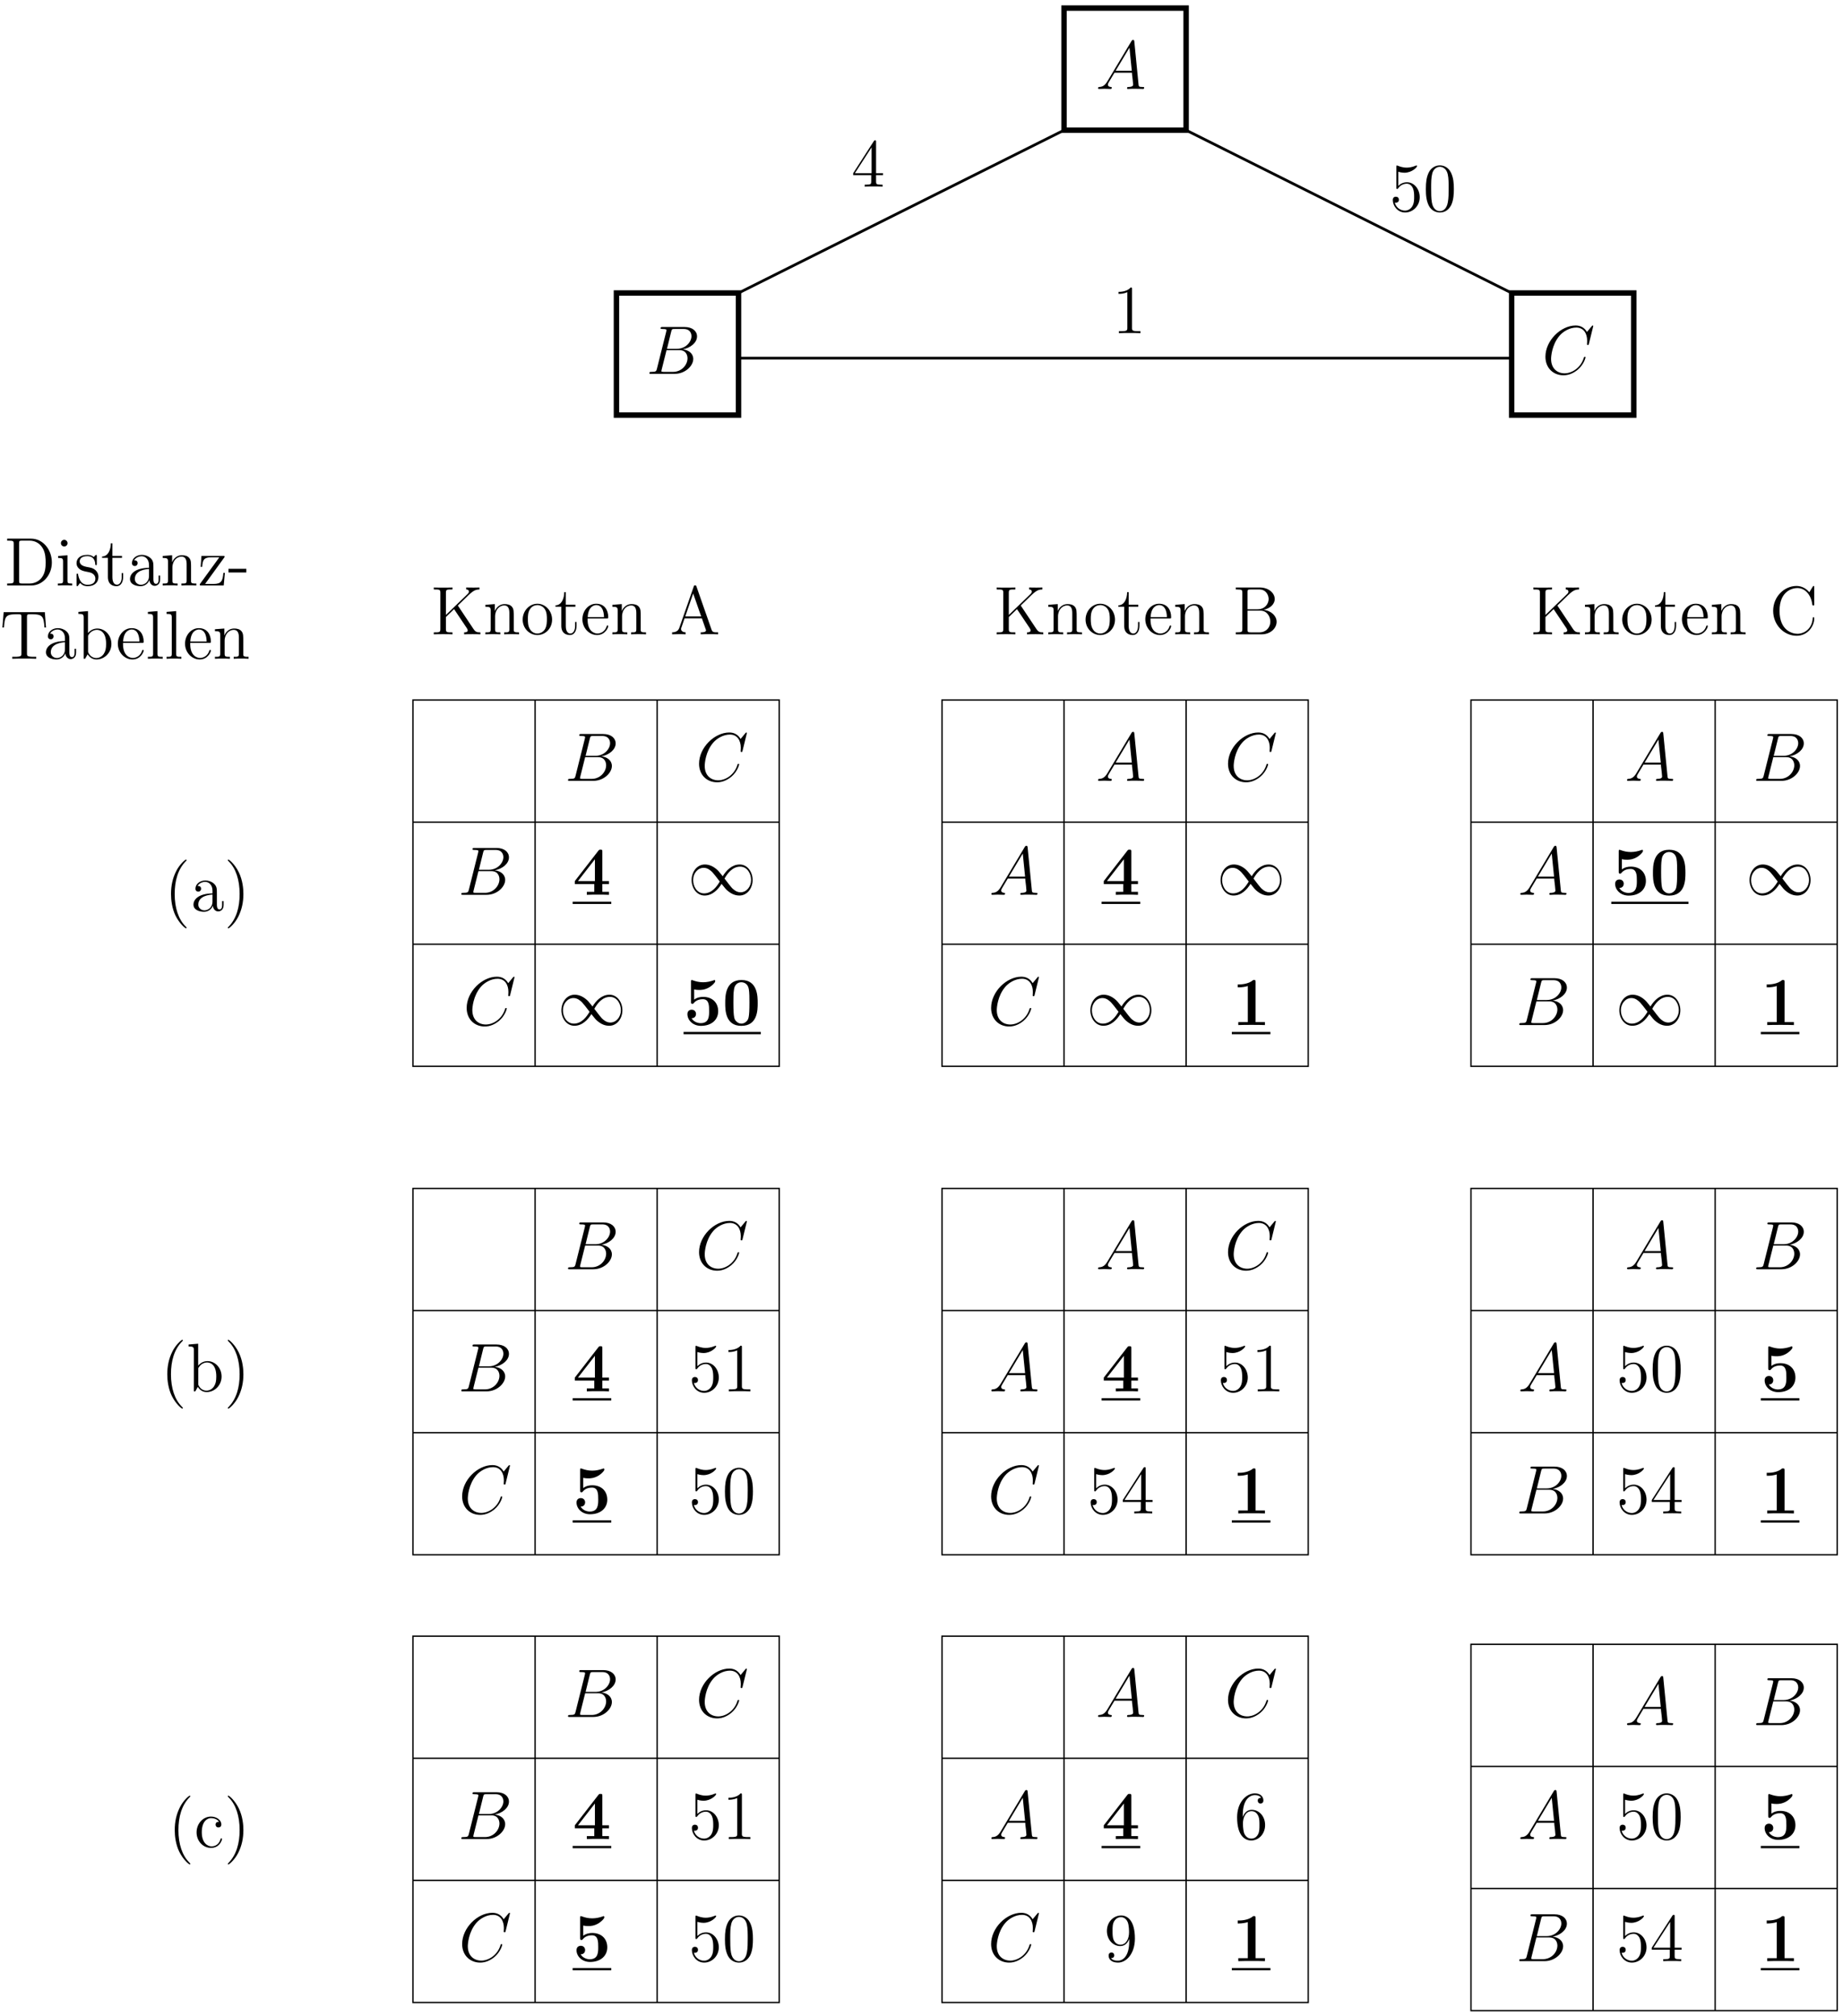 <svg width="321pt" height="351pt" version="1.1" viewBox="0 0 321 351" xmlns="http://www.w3.org/2000/svg" xmlns:xlink="http://www.w3.org/1999/xlink">
<defs>
<g id="s">
<path d="m4.672-5.016c0.188-0.188 0.641-0.625 0.844-0.812 1.641-1.625 1.984-1.969 2.922-1.984v-0.344c-0.344 0.016-0.484 0.016-1.031 0.016-0.312 0-1.016 0-1.281-0.016v0.344c0.25 0 0.469 0.109 0.469 0.375 0 0.188-0.094 0.297-0.359 0.547l-3.641 3.516v-3.859c0-0.578 0.125-0.578 1.141-0.578v-0.344c-0.297 0.016-1.266 0.016-1.625 0.016s-1.328 0-1.625-0.016v0.344c1.016 0 1.141 0 1.141 0.578v6.297c0 0.594-0.125 0.594-1.141 0.594v0.344c0.297-0.031 1.266-0.031 1.625-0.031s1.328 0 1.625 0.031v-0.344c-1.016 0-1.141 0-1.141-0.594v-2.078l1.422-1.375 2.219 3.312c0.047 0.078 0.094 0.156 0.109 0.219 0.031 0.047 0.047 0.109 0.047 0.172 0 0.344-0.438 0.344-0.625 0.344v0.344c0.281-0.031 1.156-0.031 1.5-0.031 0.312 0 0.906 0 1.328 0.031v-0.344c-0.641 0-0.844-0.062-1.234-0.641z"/>
</g>
<g id="e">
<path d="m5.312-2.906c0-1.109 0-1.438-0.266-1.828-0.344-0.469-0.906-0.531-1.312-0.531-1.172 0-1.625 0.984-1.719 1.219v-1.219l-1.641 0.125v0.344c0.812 0 0.922 0.094 0.922 0.672v3.234c0 0.547-0.141 0.547-0.922 0.547v0.344c0.312-0.031 0.969-0.031 1.297-0.031 0.344 0 1 0 1.297 0.031v-0.344c-0.75 0-0.906 0-0.906-0.547v-2.219c0-1.25 0.828-1.922 1.578-1.922 0.734 0 0.906 0.609 0.906 1.344v2.797c0 0.547-0.141 0.547-0.906 0.547v0.344c0.297-0.031 0.953-0.031 1.281-0.031 0.344 0 1 0 1.312 0.031v-0.344c-0.609 0-0.906 0-0.922-0.359z"/>
</g>
<g id="o">
<path d="m5.484-2.562c0-1.531-1.172-2.766-2.562-2.766-1.422 0-2.562 1.266-2.562 2.766 0 1.531 1.188 2.688 2.562 2.688 1.406 0 2.562-1.172 2.562-2.688zm-2.562 2.422c-0.438 0-0.969-0.188-1.312-0.781-0.328-0.531-0.344-1.234-0.344-1.75 0-0.453 0-1.172 0.375-1.719 0.328-0.516 0.859-0.703 1.281-0.703 0.453 0 0.969 0.219 1.281 0.688 0.375 0.547 0.375 1.297 0.375 1.734 0 0.422 0 1.172-0.312 1.734-0.328 0.562-0.891 0.797-1.344 0.797z"/>
</g>
<g id="l">
<path d="m2.016-4.812h1.672v-0.344h-1.672v-2.188h-0.266c-0.016 1.109-0.453 2.266-1.531 2.297v0.234h1.016v3.328c0 1.328 0.875 1.609 1.516 1.609 0.75 0 1.141-0.75 1.141-1.609v-0.672h-0.25v0.656c0 0.859-0.359 1.359-0.812 1.359-0.812 0-0.812-1.109-0.812-1.312z"/>
</g>
<g id="j">
<path d="m4.578-2.766c0.266 0 0.281 0 0.281-0.234 0-1.203-0.641-2.328-2.094-2.328-1.359 0-2.406 1.234-2.406 2.703 0 1.578 1.219 2.75 2.547 2.75 1.422 0 1.953-1.297 1.953-1.547 0-0.078-0.047-0.125-0.125-0.125-0.094 0-0.125 0.062-0.141 0.125-0.312 1-1.109 1.281-1.625 1.281-0.5 0-1.703-0.344-1.703-2.406v-0.219zm-3.297-0.234c0.094-1.875 1.141-2.094 1.484-2.094 1.281 0 1.344 1.688 1.359 2.094z"/>
</g>
<g id="z">
<path d="m4.625-8.312c-0.047-0.156-0.078-0.219-0.234-0.219-0.172 0-0.188 0.031-0.25 0.219l-2.5 7.156c-0.172 0.484-0.5 0.797-1.266 0.812v0.344c0.719-0.031 0.75-0.031 1.141-0.031 0.344 0 0.906 0 1.219 0.031v-0.344c-0.5-0.016-0.797-0.266-0.797-0.594 0-0.078 0-0.109 0.062-0.25l0.547-1.594h3.016l0.656 1.875c0.062 0.141 0.062 0.172 0.062 0.203 0 0.359-0.609 0.359-0.922 0.359v0.344c0.281-0.031 1.234-0.031 1.562-0.031s1.188 0 1.469 0.031v-0.344c-0.781 0-0.984 0-1.156-0.5zm-0.578 1.203 1.391 3.984h-2.766z"/>
</g>
<g id="y">
<path d="m0.516-8.156v0.344h0.234c0.859 0 0.906 0.109 0.906 0.562v6.344c0 0.438-0.047 0.562-0.906 0.562h-0.234v0.344h4.5c1.531 0 2.609-1.047 2.609-2.188 0-0.969-0.875-1.922-2.297-2.078 1.141-0.219 1.969-0.984 1.969-1.875 0-1.031-1.047-2.016-2.609-2.016zm2.047 3.797v-2.984c0-0.391 0.016-0.469 0.547-0.469h1.5c1.203 0 1.625 1.016 1.625 1.672 0 0.781-0.609 1.781-1.938 1.781zm0.547 4.016c-0.531 0-0.547-0.094-0.547-0.484v-3.297h2.234c1.141 0 1.734 1 1.734 1.922 0 0.969-0.719 1.859-1.891 1.859z"/>
</g>
<g id="x">
<path d="m7.797-8.141c0-0.219 0-0.281-0.125-0.281-0.062 0-0.078 0.031-0.156 0.156l-0.578 0.938c-0.547-0.672-1.359-1.094-2.219-1.094-2.188 0-4.078 1.891-4.078 4.328 0 2.484 1.922 4.344 4.078 4.344 1.969 0 3.078-1.703 3.078-3.016 0-0.141 0-0.203-0.141-0.203-0.109 0-0.125 0.047-0.125 0.141-0.109 1.891-1.5 2.734-2.656 2.734-0.828 0-3.125-0.5-3.125-4 0-3.453 2.25-3.969 3.109-3.969 1.266 0 2.359 1.062 2.594 2.844 0.031 0.156 0.031 0.188 0.172 0.188 0.172 0 0.172-0.031 0.172-0.281z"/>
</g>
<g id="w">
<path d="m0.5-8.156v0.344h0.234c0.875 0 0.906 0.109 0.906 0.562v6.344c0 0.438-0.031 0.562-0.906 0.562h-0.234v0.344h4.188c2 0 3.594-1.797 3.594-4 0-2.312-1.609-4.156-3.594-4.156zm2.625 7.812c-0.516 0-0.547-0.094-0.547-0.484v-6.516c0-0.391 0.031-0.469 0.547-0.469h1.266c0.984 0 1.781 0.469 2.266 1.266 0.547 0.844 0.547 2.047 0.547 2.531 0 0.672-0.016 1.797-0.703 2.672-0.391 0.5-1.109 1-2.109 1z"/>
</g>
<g id="ah">
<path d="m2.078-7.359c0-0.312-0.25-0.594-0.578-0.594-0.312 0-0.578 0.25-0.578 0.578 0 0.359 0.281 0.578 0.578 0.578 0.359 0 0.578-0.297 0.578-0.562zm-1.641 2.219v0.344c0.75 0 0.859 0.078 0.859 0.656v3.25c0 0.547-0.125 0.547-0.906 0.547v0.344c0.344-0.031 0.906-0.031 1.266-0.031 0.125 0 0.812 0 1.219 0.031v-0.344c-0.766 0-0.812-0.062-0.812-0.531v-4.391z"/>
</g>
<g id="ag">
<path d="m3.922-5.062c0-0.203 0-0.266-0.125-0.266-0.094 0-0.312 0.266-0.406 0.375-0.359-0.312-0.734-0.375-1.125-0.375-1.438 0-1.875 0.781-1.875 1.438 0 0.141 0 0.562 0.453 0.969 0.391 0.344 0.797 0.422 1.344 0.531 0.656 0.125 0.812 0.172 1.109 0.406 0.219 0.172 0.375 0.438 0.375 0.781 0 0.516-0.297 1.078-1.359 1.078-0.781 0-1.359-0.453-1.625-1.641-0.047-0.219-0.047-0.234-0.047-0.25-0.031-0.047-0.078-0.047-0.109-0.047-0.141 0-0.141 0.062-0.141 0.281v1.625c0 0.219 0 0.281 0.125 0.281 0.062 0 0.062-0.016 0.266-0.266 0.062-0.094 0.062-0.109 0.25-0.297 0.453 0.562 1.094 0.562 1.297 0.562 1.25 0 1.875-0.703 1.875-1.641 0-0.641-0.391-1.031-0.5-1.141-0.422-0.375-0.75-0.438-1.547-0.578-0.344-0.078-1.219-0.25-1.219-0.969 0-0.359 0.25-0.906 1.328-0.906 1.297 0 1.375 1.109 1.391 1.469 0.016 0.109 0.094 0.109 0.141 0.109 0.125 0 0.125-0.062 0.125-0.281z"/>
</g>
<g id="r">
<path d="m4.609-3.188c0-0.656 0-1.125-0.516-1.594-0.422-0.375-0.969-0.547-1.484-0.547-0.984 0-1.734 0.641-1.734 1.422 0 0.344 0.219 0.516 0.5 0.516s0.484-0.203 0.484-0.5c0-0.484-0.422-0.484-0.609-0.484 0.281-0.5 0.859-0.719 1.328-0.719 0.547 0 1.266 0.453 1.266 1.531v0.484c-2.406 0.031-3.312 1.031-3.312 1.953 0 0.953 1.094 1.25 1.828 1.25 0.781 0 1.328-0.484 1.547-1.062 0.047 0.562 0.422 1 0.938 1 0.25 0 0.938-0.172 0.938-1.125v-0.672h-0.266v0.672c0 0.688-0.281 0.781-0.453 0.781-0.453 0-0.453-0.641-0.453-0.812zm-0.766 1.5c0 1.172-0.875 1.562-1.391 1.562-0.594 0-1.078-0.422-1.078-1 0-1.578 2.031-1.719 2.469-1.75z"/>
</g>
<g id="af">
<path d="m4.547-4.812c0.109-0.141 0.109-0.156 0.109-0.203 0-0.141-0.078-0.141-0.281-0.141h-3.75l-0.141 1.906h0.266c0.078-1.219 0.297-1.656 1.609-1.656h1.375l-3.406 4.688c0 0.219 0.016 0.219 0.281 0.219h3.891l0.203-2.203h-0.266c-0.109 1.359-0.312 1.938-1.734 1.938h-1.453z"/>
</g>
<g id="ae">
<path d="m3.234-2.266v-0.641h-3.109v0.641z"/>
</g>
<g id="ad">
<path d="m7.812-8.109h-7.172l-0.219 2.672h0.266c0.156-1.891 0.266-2.312 2.156-2.312 0.219 0 0.547 0 0.641 0.016 0.25 0.031 0.25 0.188 0.25 0.453v6.359c0 0.406 0 0.578-1.172 0.578h-0.422v0.344c0.375-0.031 1.609-0.031 2.078-0.031s1.703 0 2.094 0.031v-0.344h-0.438c-1.172 0-1.172-0.172-1.172-0.578v-6.359c0-0.297 0.031-0.406 0.219-0.453 0.094-0.016 0.438-0.016 0.672-0.016 1.891 0 2 0.422 2.156 2.312h0.266z"/>
</g>
<g id="v">
<path d="m2-8.297-1.672 0.141v0.344c0.812 0 0.922 0.078 0.922 0.672v7.141h0.25c0.047-0.094 0.391-0.688 0.438-0.781 0.281 0.453 0.781 0.906 1.547 0.906 1.375 0 2.594-1.172 2.594-2.703 0-1.516-1.125-2.688-2.453-2.688-0.656 0-1.219 0.297-1.625 0.797zm0.016 4.469c0-0.219 0-0.234 0.141-0.422 0.281-0.438 0.812-0.781 1.391-0.781 0.359 0 1.609 0.141 1.609 2.438 0 0.797-0.109 1.297-0.406 1.734-0.234 0.375-0.703 0.734-1.312 0.734-0.641 0-1.062-0.406-1.266-0.734-0.156-0.25-0.156-0.297-0.156-0.5z"/>
</g>
<g id="u">
<path d="m2.062-8.297-1.672 0.141v0.344c0.812 0 0.906 0.078 0.906 0.672v6.25c0 0.547-0.125 0.547-0.906 0.547v0.344c0.344-0.031 0.922-0.031 1.281-0.031s0.953 0 1.297 0.031v-0.344c-0.766 0-0.906 0-0.906-0.547z"/>
</g>
<g id="d">
<path d="m1.531-6.844c0.516 0.156 0.938 0.172 1.062 0.172 1.344 0 2.219-0.984 2.219-1.156 0-0.047-0.031-0.109-0.109-0.109-0.016 0-0.047 0-0.156 0.047-0.656 0.281-1.234 0.328-1.547 0.328-0.781 0-1.344-0.25-1.578-0.344-0.078-0.031-0.109-0.031-0.125-0.031-0.094 0-0.094 0.078-0.094 0.266v3.547c0 0.219 0 0.281 0.141 0.281 0.062 0 0.078 0 0.203-0.156 0.328-0.484 0.891-0.766 1.484-0.766 0.641 0 0.953 0.578 1.047 0.781 0.203 0.469 0.219 1.062 0.219 1.516s0 1.125-0.344 1.672c-0.266 0.422-0.719 0.719-1.25 0.719-0.797 0-1.562-0.531-1.781-1.406 0.062 0.031 0.125 0.031 0.188 0.031 0.203 0 0.531-0.109 0.531-0.516 0-0.344-0.234-0.531-0.531-0.531-0.219 0-0.531 0.109-0.531 0.578 0 1.016 0.828 2.172 2.141 2.172 1.359 0 2.547-1.141 2.547-2.656 0-1.422-0.969-2.609-2.219-2.609-0.688 0-1.203 0.312-1.516 0.641z"/>
</g>
<g id="n">
<path d="m3.438-7.656c0-0.281 0-0.297-0.234-0.297-0.281 0.328-0.891 0.766-2.109 0.766v0.344c0.266 0 0.859 0 1.531-0.297v6.219c0 0.438-0.047 0.578-1.094 0.578h-0.375v0.344c0.328-0.031 1.484-0.031 1.875-0.031 0.406 0 1.547 0 1.875 0.031v-0.344h-0.375c-1.047 0-1.094-0.141-1.094-0.578z"/>
</g>
<g id="k">
<path d="m5.359-3.828c0-0.984-0.062-1.953-0.5-2.859-0.484-1-1.344-1.266-1.938-1.266-0.688 0-1.531 0.344-1.984 1.344-0.328 0.75-0.453 1.5-0.453 2.781 0 1.156 0.094 2.031 0.516 2.891 0.469 0.906 1.297 1.188 1.922 1.188 1.031 0 1.625-0.625 1.984-1.312 0.422-0.891 0.453-2.062 0.453-2.766zm-2.438 3.844c-0.391 0-1.172-0.219-1.391-1.516-0.125-0.719-0.125-1.625-0.125-2.469 0-0.984 0-1.859 0.188-2.562 0.203-0.812 0.812-1.172 1.328-1.172 0.453 0 1.141 0.266 1.375 1.297 0.156 0.688 0.156 1.625 0.156 2.438 0 0.797 0 1.703-0.141 2.438-0.219 1.312-0.984 1.547-1.391 1.547z"/>
</g>
<g id="m">
<path d="m4.312-7.781c0-0.234 0-0.281-0.172-0.281-0.094 0-0.125 0-0.219 0.141l-3.594 5.578v0.344h3.141v1.094c0 0.438-0.031 0.562-0.906 0.562h-0.234v0.344c0.281-0.031 1.219-0.031 1.562-0.031 0.328 0 1.281 0 1.562 0.031v-0.344h-0.234c-0.875 0-0.906-0.125-0.906-0.562v-1.094h1.203v-0.344h-1.203zm-0.781 0.938v4.5h-2.906z"/>
</g>
<g id="ac">
<path d="m1.469-4.156c0-3.031 1.469-3.5 2.109-3.5 0.438 0 0.875 0.125 1.094 0.484-0.141 0-0.594 0-0.594 0.484 0 0.266 0.172 0.5 0.484 0.5 0.297 0 0.5-0.188 0.5-0.531 0-0.625-0.453-1.234-1.484-1.234-1.516 0-3.094 1.547-3.094 4.172 0 3.297 1.438 4.031 2.453 4.031 1.312 0 2.422-1.141 2.422-2.688 0-1.594-1.109-2.656-2.312-2.656-1.062 0-1.453 0.922-1.578 1.25zm1.469 4.078c-0.75 0-1.109-0.656-1.219-0.906-0.109-0.312-0.219-0.906-0.219-1.734 0-0.953 0.422-2.141 1.5-2.141 0.656 0 1 0.453 1.188 0.859 0.188 0.438 0.188 1.031 0.188 1.547 0 0.609 0 1.156-0.234 1.609-0.297 0.562-0.719 0.766-1.203 0.766z"/>
</g>
<g id="ab">
<path d="m4.375-3.484c0 2.828-1.25 3.406-1.969 3.406-0.297 0-0.922-0.031-1.219-0.453h0.062c0.094 0.031 0.516-0.047 0.516-0.484 0-0.266-0.172-0.484-0.484-0.484s-0.5 0.203-0.5 0.516c0 0.734 0.594 1.234 1.641 1.234 1.484 0 2.938-1.594 2.938-4.188 0-3.203-1.344-4.016-2.391-4.016-1.312 0-2.484 1.109-2.484 2.688s1.125 2.641 2.312 2.641c0.891 0 1.344-0.641 1.578-1.25zm-1.531 0.625c-0.75 0-1.078-0.609-1.188-0.828-0.188-0.453-0.188-1.031-0.188-1.578 0-0.656 0-1.234 0.312-1.734 0.219-0.312 0.531-0.656 1.188-0.656 0.672 0 1.031 0.594 1.141 0.859 0.234 0.594 0.234 1.609 0.234 1.781 0 1.016-0.453 2.156-1.5 2.156z"/>
</g>
<g id="q">
<path d="m3.891 2.906c0-0.031 0-0.062-0.203-0.266-1.203-1.203-1.875-3.172-1.875-5.609 0-2.328 0.562-4.328 1.953-5.734 0.125-0.109 0.125-0.125 0.125-0.172 0-0.062-0.062-0.094-0.109-0.094-0.156 0-1.141 0.859-1.719 2.031-0.609 1.219-0.891 2.484-0.891 3.969 0 1.062 0.172 2.484 0.781 3.75 0.719 1.438 1.688 2.219 1.828 2.219 0.047 0 0.109-0.031 0.109-0.094z"/>
</g>
<g id="p">
<path d="m3.375-2.969c0-0.922-0.125-2.391-0.797-3.781-0.703-1.438-1.688-2.219-1.812-2.219-0.047 0-0.109 0.031-0.109 0.094 0 0.047 0 0.062 0.203 0.266 1.203 1.203 1.859 3.188 1.859 5.625 0 2.312-0.562 4.312-1.938 5.719-0.125 0.109-0.125 0.141-0.125 0.172 0 0.062 0.062 0.094 0.109 0.094 0.156 0 1.141-0.859 1.719-2.031 0.609-1.219 0.891-2.516 0.891-3.938z"/>
</g>
<g id="aa">
<path d="m4.328-4.422c-0.141 0-0.594 0-0.594 0.484 0 0.297 0.203 0.5 0.5 0.5 0.266 0 0.5-0.172 0.5-0.516 0-0.797-0.844-1.375-1.812-1.375-1.391 0-2.5 1.234-2.5 2.75 0 1.531 1.141 2.703 2.5 2.703 1.578 0 1.938-1.438 1.938-1.547s-0.094-0.109-0.125-0.109c-0.109 0-0.125 0.031-0.156 0.188-0.266 0.844-0.906 1.203-1.547 1.203-0.734 0-1.703-0.641-1.703-2.453 0-1.984 1.016-2.469 1.609-2.469 0.453 0 1.109 0.172 1.391 0.641z"/>
</g>
<g id="c">
<path d="m2.031-1.328c-0.422 0.703-0.828 0.953-1.391 0.984-0.141 0.016-0.234 0.016-0.234 0.219 0 0.078 0.062 0.125 0.141 0.125 0.219 0 0.75-0.031 0.969-0.031 0.344 0 0.734 0.031 1.062 0.031 0.078 0 0.219 0 0.219-0.234 0-0.094-0.094-0.109-0.172-0.109-0.266-0.031-0.5-0.125-0.5-0.406 0-0.172 0.078-0.297 0.234-0.562l0.906-1.516h3.047c0.016 0.109 0.016 0.203 0.016 0.312 0.047 0.312 0.188 1.562 0.188 1.781 0 0.359-0.609 0.391-0.797 0.391-0.141 0-0.266 0-0.266 0.219 0 0.125 0.109 0.125 0.172 0.125 0.203 0 0.453-0.031 0.656-0.031h0.672c0.734 0 1.266 0.031 1.266 0.031 0.094 0 0.219 0 0.219-0.234 0-0.109-0.109-0.109-0.281-0.109-0.656 0-0.672-0.109-0.703-0.469l-0.734-7.453c-0.031-0.25-0.078-0.266-0.203-0.266s-0.188 0.016-0.297 0.203zm1.438-1.844 2.406-4.016 0.406 4.016z"/>
</g>
<g id="b">
<path d="m4.375-7.344c0.109-0.453 0.156-0.469 0.625-0.469h1.547c1.359 0 1.359 1.141 1.359 1.25 0 0.969-0.969 2.203-2.547 2.203h-1.719zm2.016 3.078c1.312-0.234 2.484-1.156 2.484-2.25 0-0.938-0.812-1.641-2.172-1.641h-3.828c-0.234 0-0.344 0-0.344 0.219 0 0.125 0.109 0.125 0.297 0.125 0.719 0 0.719 0.094 0.719 0.219 0 0.031 0 0.094-0.047 0.281l-1.609 6.422c-0.109 0.422-0.141 0.547-0.969 0.547-0.234 0-0.344 0-0.344 0.219 0 0.125 0.062 0.125 0.312 0.125h4.094c1.828 0 3.234-1.391 3.234-2.594 0-0.984-0.859-1.578-1.828-1.672zm-1.688 3.922h-1.625c-0.156 0-0.188 0-0.25-0.016-0.141-0.016-0.156-0.031-0.156-0.125s0.031-0.156 0.047-0.266l0.844-3.375h2.25c1.406 0 1.406 1.312 1.406 1.406 0 1.156-1.031 2.375-2.516 2.375z"/>
</g>
<g id="a">
<path d="m8.922-8.312c0-0.109-0.078-0.109-0.094-0.109-0.031 0-0.078 0-0.172 0.125l-0.828 1c-0.422-0.719-1.078-1.125-1.969-1.125-2.578 0-5.266 2.625-5.266 5.438 0 2 1.406 3.234 3.141 3.234 0.969 0 1.797-0.406 2.5-0.984 1.031-0.875 1.344-2.031 1.344-2.141 0-0.094-0.094-0.094-0.125-0.094-0.109 0-0.125 0.062-0.156 0.109-0.547 1.875-2.156 2.766-3.359 2.766-1.266 0-2.359-0.812-2.359-2.516 0-0.375 0.125-2.453 1.469-4.031 0.656-0.766 1.781-1.422 2.922-1.422 1.312 0 1.891 1.078 1.891 2.297 0 0.312-0.031 0.578-0.031 0.625 0 0.109 0.125 0.109 0.156 0.109 0.125 0 0.141-0.016 0.188-0.234z"/>
</g>
<g id="i">
<path d="m4.141-7.5c0-0.344-0.031-0.344-0.406-0.344-0.891 0.766-2.219 0.766-2.484 0.766h-0.219v0.516h0.219c0.422 0 1.062-0.078 1.531-0.234v6.281h-1.656v0.516c0.5-0.031 1.75-0.031 2.312-0.031s1.828 0 2.328 0.031v-0.516h-1.625z"/>
</g>
<g id="h">
<path d="m5.172-1.875h1.156v-0.516h-1.156v-5.125c0-0.297-0.016-0.344-0.312-0.344-0.203 0-0.234 0-0.375 0.172l-4.109 5.297v0.516h3.391v1.359h-1.297v0.516c0.344-0.031 1.531-0.031 1.953-0.031 0.406 0 1.594 0 1.906 0.031v-0.516h-1.156zm-1.297-4.312v3.797h-2.953z"/>
</g>
<g id="g">
<path d="m1.844-6.203c0.406 0.094 0.719 0.094 0.906 0.094 0.281 0 0.969 0 1.766-0.484 0.375-0.234 1-0.766 1-1.047 0-0.062 0-0.203-0.156-0.203 0 0-0.031 0-0.141 0.062-0.562 0.188-1.141 0.328-1.812 0.328-0.688 0-1.25-0.141-1.812-0.344-0.094-0.016-0.125-0.047-0.156-0.047-0.141 0-0.141 0.125-0.141 0.328v3.469c0 0.234 0 0.359 0.234 0.359 0.125 0 0.141 0 0.234-0.125 0.141-0.172 0.578-0.688 1.594-0.688 1.094 0 1.094 1.125 1.094 2.062 0 0.859 0 2.109-1.469 2.109-0.438 0-1.188-0.172-1.594-0.859 0.625 0 0.781-0.469 0.781-0.734 0-0.438-0.312-0.75-0.75-0.75-0.359 0-0.75 0.203-0.75 0.766 0 1.047 0.938 2.047 2.359 2.047 1.844 0 3-1.062 3-2.547 0-1.453-0.984-2.5-2.625-2.5-0.484 0-1.047 0.094-1.562 0.484z"/>
</g>
<g id="t">
<path d="m6.188-3.812c0-1.141 0-4.031-2.828-4.031s-2.828 2.875-2.828 4.031c0 1.141 0 3.953 2.812 3.953 2.828 0 2.844-2.766 2.844-3.953zm-2.828 3.562c-0.391 0-0.672-0.156-0.906-0.406-0.297-0.297-0.5-0.484-0.5-3.297 0-0.844 0-1.609 0.109-2.234 0.156-1.172 1.016-1.266 1.281-1.266 0.391 0 1.125 0.188 1.297 1.188 0.109 0.609 0.109 1.578 0.109 2.312 0 2.812-0.188 2.984-0.547 3.344-0.234 0.234-0.562 0.359-0.844 0.359z"/>
</g>
<g id="f">
<path d="m6.078-3.234c-0.656-0.812-0.797-1-1.172-1.297-0.656-0.531-1.328-0.75-1.938-0.75-1.406 0-2.312 1.312-2.312 2.719 0 1.375 0.891 2.688 2.266 2.688s2.359-1.078 2.953-2.031c0.641 0.812 0.781 0.984 1.156 1.281 0.672 0.547 1.328 0.75 1.953 0.75 1.391 0 2.297-1.312 2.297-2.703 0-1.375-0.875-2.703-2.25-2.703s-2.375 1.078-2.953 2.047zm0.312 0.406c0.484-0.859 1.359-2.078 2.719-2.078 1.266 0 1.906 1.25 1.906 2.328 0 1.172-0.797 2.141-1.844 2.141-0.703 0-1.234-0.5-1.484-0.75-0.297-0.328-0.578-0.703-1.297-1.641zm-0.828 0.516c-0.5 0.859-1.375 2.062-2.734 2.062-1.266 0-1.906-1.25-1.906-2.312 0-1.172 0.797-2.141 1.844-2.141 0.703 0 1.234 0.5 1.484 0.75 0.297 0.312 0.578 0.688 1.312 1.641z"/>
</g>
<clipPath id="as">
<path d="m256 286h64.527v64.379h-64.527z"/>
</clipPath>
<clipPath id="ar">
<path d="m256 307h64.527v1h-64.527z"/>
</clipPath>
<clipPath id="ap">
<path d="m256 328h64.527v1h-64.527z"/>
</clipPath>
<clipPath id="ao">
<path d="m277 286h1v64.379h-1z"/>
</clipPath>
<clipPath id="an">
<path d="m298 286h1v64.379h-1z"/>
</clipPath>
<clipPath id="am">
<path d="m256 228h64.527v1h-64.527z"/>
</clipPath>
<clipPath id="al">
<path d="m256 206h64.527v65h-64.527z"/>
</clipPath>
<clipPath id="ak">
<path d="m256 249h64.527v1h-64.527z"/>
</clipPath>
<clipPath id="aj">
<path d="m256 121h64.527v65h-64.527z"/>
</clipPath>
<clipPath id="ai">
<path d="m256 143h64.527v1h-64.527z"/>
</clipPath>
<clipPath id="aq">
<path d="m256 164h64.527v1h-64.527z"/>
</clipPath>
</defs>
<path transform="matrix(.1 0 0 -.1 -1.472 350.38)" d="m1655.4 1647h637.85v637.85h-637.85z" fill="none" stroke="#000" stroke-miterlimit="10" stroke-width="2.362"/>
<path transform="matrix(.1 0 0 -.1 -1.472 350.38)" d="m1655.4 2072.2h637.85" fill="none" stroke="#000" stroke-miterlimit="10" stroke-width="2.362"/>
<path transform="matrix(.1 0 0 -.1 -1.472 350.38)" d="m1655.4 1859.6h637.85" fill="none" stroke="#000" stroke-miterlimit="10" stroke-width="2.362"/>
<path transform="matrix(.1 0 0 -.1 -1.472 350.38)" d="m1868 2284.9v-637.85" fill="none" stroke="#000" stroke-miterlimit="10" stroke-width="2.362"/>
<path transform="matrix(.1 0 0 -.1 -1.472 350.38)" d="m2080.6 2284.9v-637.85" fill="none" stroke="#000" stroke-miterlimit="10" stroke-width="2.362"/>
<path transform="matrix(.1 0 0 -.1 -1.472 350.38)" d="m734.02 796.5h637.85v637.85h-637.85z" fill="none" stroke="#000" stroke-miterlimit="10" stroke-width="2.362"/>
<path transform="matrix(.1 0 0 -.1 -1.472 350.38)" d="m734.02 1221.7h637.85" fill="none" stroke="#000" stroke-miterlimit="10" stroke-width="2.362"/>
<path transform="matrix(.1 0 0 -.1 -1.472 350.38)" d="m734.02 1009.1h637.85" fill="none" stroke="#000" stroke-miterlimit="10" stroke-width="2.362"/>
<path transform="matrix(.1 0 0 -.1 -1.472 350.38)" d="m946.63 1434.4v-637.89" fill="none" stroke="#000" stroke-miterlimit="10" stroke-width="2.362"/>
<path transform="matrix(.1 0 0 -.1 -1.472 350.38)" d="m1159.3 1434.4v-637.89" fill="none" stroke="#000" stroke-miterlimit="10" stroke-width="2.362"/>
<path transform="matrix(.1 0 0 -.1 -1.472 350.38)" d="m1655.4 796.5h637.85v637.85h-637.85z" fill="none" stroke="#000" stroke-miterlimit="10" stroke-width="2.362"/>
<path transform="matrix(.1 0 0 -.1 -1.472 350.38)" d="m1655.4 1221.7h637.85" fill="none" stroke="#000" stroke-miterlimit="10" stroke-width="2.362"/>
<path transform="matrix(.1 0 0 -.1 -1.472 350.38)" d="m1655.4 1009.1h637.85" fill="none" stroke="#000" stroke-miterlimit="10" stroke-width="2.362"/>
<path transform="matrix(.1 0 0 -.1 -1.472 350.38)" d="m1868 1434.4v-637.89" fill="none" stroke="#000" stroke-miterlimit="10" stroke-width="2.362"/>
<path transform="matrix(.1 0 0 -.1 -1.472 350.38)" d="m2080.6 1434.4v-637.89" fill="none" stroke="#000" stroke-miterlimit="10" stroke-width="2.362"/>
<path transform="matrix(.1 0 0 -.1 -1.472 350.38)" d="m734.02 16.856h637.85v637.89h-637.85z" fill="none" stroke="#000" stroke-miterlimit="10" stroke-width="2.362"/>
<path transform="matrix(.1 0 0 -.1 -1.472 350.38)" d="m734.02 442.13h637.85" fill="none" stroke="#000" stroke-miterlimit="10" stroke-width="2.362"/>
<path transform="matrix(.1 0 0 -.1 -1.472 350.38)" d="m734.02 229.51h637.85" fill="none" stroke="#000" stroke-miterlimit="10" stroke-width="2.362"/>
<path transform="matrix(.1 0 0 -.1 -1.472 350.38)" d="m946.63 654.75v-637.89" fill="none" stroke="#000" stroke-miterlimit="10" stroke-width="2.362"/>
<path transform="matrix(.1 0 0 -.1 -1.472 350.38)" d="m1159.3 654.75v-637.89" fill="none" stroke="#000" stroke-miterlimit="10" stroke-width="2.362"/>
<path transform="matrix(.1 0 0 -.1 -1.472 350.38)" d="m1655.4 16.856h637.85v637.89h-637.85z" fill="none" stroke="#000" stroke-miterlimit="10" stroke-width="2.362"/>
<path transform="matrix(.1 0 0 -.1 -1.472 350.38)" d="m1655.4 442.13h637.85" fill="none" stroke="#000" stroke-miterlimit="10" stroke-width="2.362"/>
<path transform="matrix(.1 0 0 -.1 -1.472 350.38)" d="m1655.4 229.51h637.85" fill="none" stroke="#000" stroke-miterlimit="10" stroke-width="2.362"/>
<path transform="matrix(.1 0 0 -.1 -1.472 350.38)" d="m1868 654.75v-637.89" fill="none" stroke="#000" stroke-miterlimit="10" stroke-width="2.362"/>
<path transform="matrix(.1 0 0 -.1 -1.472 350.38)" d="m2080.6 654.75v-637.89" fill="none" stroke="#000" stroke-miterlimit="10" stroke-width="2.362"/>
<g clip-path="url(#as)">
<path transform="matrix(.1 0 0 -.1 -1.472 350.38)" d="m2576.8 2.715h637.89v637.85h-637.89z" fill="none" stroke="#000" stroke-miterlimit="10" stroke-width="2.362"/>
</g>
<g clip-path="url(#ar)">
<path transform="matrix(.1 0 0 -.1 -1.472 350.38)" d="m2576.8 427.95h637.89" fill="none" stroke="#000" stroke-miterlimit="10" stroke-width="2.362"/>
</g>
<g clip-path="url(#ap)">
<path transform="matrix(.1 0 0 -.1 -1.472 350.38)" d="m2576.8 215.33h637.89" fill="none" stroke="#000" stroke-miterlimit="10" stroke-width="2.362"/>
</g>
<g clip-path="url(#ao)">
<path transform="matrix(.1 0 0 -.1 -1.472 350.38)" d="m2789.4 640.57v-637.85" fill="none" stroke="#000" stroke-miterlimit="10" stroke-width="2.362"/>
</g>
<g clip-path="url(#an)">
<path transform="matrix(.1 0 0 -.1 -1.472 350.38)" d="m3002 640.57v-637.85" fill="none" stroke="#000" stroke-miterlimit="10" stroke-width="2.362"/>
</g>
<path transform="matrix(.1 0 0 -.1 -1.472 350.38)" d="m2789.4 1434.4v-637.89" fill="none" stroke="#000" stroke-miterlimit="10" stroke-width="2.362"/>
<path transform="matrix(.1 0 0 -.1 -1.472 350.38)" d="m3002 1434.4v-637.89" fill="none" stroke="#000" stroke-miterlimit="10" stroke-width="2.362"/>
<g clip-path="url(#am)">
<path transform="matrix(.1 0 0 -.1 -1.472 350.38)" d="m2576.8 1221.7h637.89" fill="none" stroke="#000" stroke-miterlimit="10" stroke-width="2.362"/>
</g>
<g clip-path="url(#al)">
<path transform="matrix(.1 0 0 -.1 -1.472 350.38)" d="m2576.8 796.5h637.89v637.85h-637.89z" fill="none" stroke="#000" stroke-miterlimit="10" stroke-width="2.362"/>
</g>
<g clip-path="url(#ak)">
<path transform="matrix(.1 0 0 -.1 -1.472 350.38)" d="m2576.8 1009.1h637.89" fill="none" stroke="#000" stroke-miterlimit="10" stroke-width="2.362"/>
</g>
<path transform="matrix(.1 0 0 -.1 -1.472 350.38)" d="m734.02 1647h637.85v637.85h-637.85z" fill="none" stroke="#000" stroke-miterlimit="10" stroke-width="2.362"/>
<path transform="matrix(.1 0 0 -.1 -1.472 350.38)" d="m734.02 2072.2h637.85" fill="none" stroke="#000" stroke-miterlimit="10" stroke-width="2.362"/>
<path transform="matrix(.1 0 0 -.1 -1.472 350.38)" d="m734.02 1859.6h637.85" fill="none" stroke="#000" stroke-miterlimit="10" stroke-width="2.362"/>
<path transform="matrix(.1 0 0 -.1 -1.472 350.38)" d="m946.63 2284.9v-637.85" fill="none" stroke="#000" stroke-miterlimit="10" stroke-width="2.362"/>
<path transform="matrix(.1 0 0 -.1 -1.472 350.38)" d="m1868 3277.1-566.99-283.52" fill="none" stroke="#000" stroke-miterlimit="10" stroke-width="4.725"/>
<path transform="matrix(.1 0 0 -.1 -1.472 350.38)" d="m2080.6 3277.1 566.99-283.52" fill="none" stroke="#000" stroke-miterlimit="10" stroke-width="4.725"/>
<path transform="matrix(.1 0 0 -.1 -1.472 350.38)" d="m1301 2880.2h1346.6" fill="none" stroke="#000" stroke-miterlimit="10" stroke-width="4.725"/>
<path transform="matrix(.1 0 0 -.1 -1.472 350.38)" d="m1868 3277.1h212.62v212.62h-212.62z" fill="none" stroke="#000" stroke-miterlimit="10" stroke-width="9.45"/>
<path transform="matrix(.1 0 0 -.1 -1.472 350.38)" d="m1088.4 2781h212.62v212.62h-212.62z" fill="none" stroke="#000" stroke-miterlimit="10" stroke-width="9.45"/>
<path transform="matrix(.1 0 0 -.1 -1.472 350.38)" d="m2647.6 2781h212.66v212.62h-212.66z" fill="none" stroke="#000" stroke-miterlimit="10" stroke-width="9.45"/>
<path transform="matrix(.1 0 0 -.1 -1.472 350.38)" d="m1159.3 2284.9v-637.85" fill="none" stroke="#000" stroke-miterlimit="10" stroke-width="2.362"/>
<g clip-path="url(#aj)">
<path transform="matrix(.1 0 0 -.1 -1.472 350.38)" d="m2576.8 1647h637.89v637.85h-637.89z" fill="none" stroke="#000" stroke-miterlimit="10" stroke-width="2.362"/>
</g>
<g clip-path="url(#ai)">
<path transform="matrix(.1 0 0 -.1 -1.472 350.38)" d="m2576.8 2072.2h637.89" fill="none" stroke="#000" stroke-miterlimit="10" stroke-width="2.362"/>
</g>
<g clip-path="url(#aq)">
<path transform="matrix(.1 0 0 -.1 -1.472 350.38)" d="m2576.8 1859.6h637.89" fill="none" stroke="#000" stroke-miterlimit="10" stroke-width="2.362"/>
</g>
<path transform="matrix(.1 0 0 -.1 -1.472 350.38)" d="m2789.4 2284.9v-637.85" fill="none" stroke="#000" stroke-miterlimit="10" stroke-width="2.362"/>
<path transform="matrix(.1 0 0 -.1 -1.472 350.38)" d="m3002 2284.9v-637.85" fill="none" stroke="#000" stroke-miterlimit="10" stroke-width="2.362"/>
<g>
<use x="75.071" y="110.456" xlink:href="#s"/>
<use x="84.171" y="110.456" xlink:href="#e"/>
<use x="90.675" y="110.456" xlink:href="#o"/>
<use x="96.528" y="110.456" xlink:href="#l"/>
<use x="101.081" y="110.456" xlink:href="#j"/>
<use x="106.284" y="110.456" xlink:href="#e"/>
<use x="116.685" y="110.456" xlink:href="#z"/>
<use x="173.113" y="110.456" xlink:href="#s"/>
<use x="182.214" y="110.456" xlink:href="#e"/>
<use x="188.717" y="110.456" xlink:href="#o"/>
<use x="194.57" y="110.456" xlink:href="#l"/>
<use x="199.123" y="110.456" xlink:href="#j"/>
<use x="204.326" y="110.456" xlink:href="#e"/>
<use x="214.727" y="110.456" xlink:href="#y"/>
<use x="266.581" y="110.456" xlink:href="#s"/>
<use x="275.682" y="110.456" xlink:href="#e"/>
<use x="282.185" y="110.456" xlink:href="#o"/>
<use x="288.039" y="110.456" xlink:href="#l"/>
<use x="292.591" y="110.456" xlink:href="#j"/>
<use x="297.794" y="110.456" xlink:href="#e"/>
<use x="308.195" y="110.456" xlink:href="#x"/>
<use x="0.748" y="101.952" xlink:href="#w"/>
<use x="9.688" y="101.952" xlink:href="#ah"/>
<use x="12.94" y="101.952" xlink:href="#ag"/>
<use x="17.557" y="101.952" xlink:href="#l"/>
<use x="22.11" y="101.952" xlink:href="#r"/>
<use x="27.963" y="101.952" xlink:href="#e"/>
<use x="34.466" y="101.952" xlink:href="#af"/>
<use x="39.669" y="101.952" xlink:href="#ae"/>
<use x="-0.002" y="114.709" xlink:href="#ad"/>
<use x="7.472" y="114.709" xlink:href="#r"/>
<use x="13.326" y="114.709" xlink:href="#v"/>
<use x="20.164" y="114.709" xlink:href="#j"/>
<use x="25.367" y="114.709" xlink:href="#u"/>
<use x="28.619" y="114.709" xlink:href="#u"/>
<use x="31.871" y="114.709" xlink:href="#j"/>
<use x="37.062" y="114.709" xlink:href="#e"/>
<use x="264.394" y="155.814" xlink:href="#c"/>
<use x="264.034" y="178.492" xlink:href="#b"/>
<use x="306.682" y="178.492" xlink:href="#i"/>
</g>
<path transform="matrix(1 0 0 -1 306.68 179.89)" d="m0.002 2.8125e-4h6.723" fill="none" stroke="#000" stroke-miterlimit="10" stroke-width=".398"/>
<g>
<use x="282.978" y="135.97" xlink:href="#c"/>
<use x="281.388" y="178.492" xlink:href="#f"/>
<use x="305.296" y="135.97" xlink:href="#b"/>
<use x="172.262" y="155.814" xlink:href="#c"/>
<use x="211.935" y="155.814" xlink:href="#f"/>
<use x="214.55" y="178.492" xlink:href="#i"/>
</g>
<path transform="matrix(1 0 0 -1 214.55 179.89)" d="m7.8125e-4 2.8125e-4h6.723" fill="none" stroke="#000" stroke-miterlimit="10" stroke-width=".398"/>
<g>
<use x="190.846" y="135.97" xlink:href="#c"/>
<use x="191.872" y="155.814" xlink:href="#h"/>
</g>
<path transform="matrix(1 0 0 -1 191.87 157.21)" d="m-9.0625e-4 9.6875e-4h6.727" fill="none" stroke="#000" stroke-miterlimit="10" stroke-width=".398"/>
<g>
<use x="189.256" y="178.492" xlink:href="#f"/>
<use x="213.296" y="135.97" xlink:href="#a"/>
<use x="280.641" y="155.814" xlink:href="#g"/>
<use x="287.366" y="155.814" xlink:href="#t"/>
</g>
<path transform="matrix(1 0 0 -1 280.64 157.21)" d="m-3.75e-4 9.6875e-4h13.449" fill="none" stroke="#000" stroke-miterlimit="10" stroke-width=".398"/>
<g>
<use x="79.77" y="242.276" xlink:href="#b"/>
<use x="79.901" y="263.537" xlink:href="#a"/>
<use x="119.928" y="242.276" xlink:href="#d"/>
<use x="125.781" y="242.276" xlink:href="#n"/>
<use x="119.928" y="263.537" xlink:href="#d"/>
<use x="125.781" y="263.537" xlink:href="#k"/>
<use x="99.74" y="242.276" xlink:href="#h"/>
</g>
<path transform="matrix(1 0 0 -1 99.74 243.67)" d="m-0.002-8.75e-4h6.727" fill="none" stroke="#000" stroke-miterlimit="10" stroke-width=".398"/>
<g>
<use x="99.74" y="263.537" xlink:href="#g"/>
</g>
<path transform="matrix(1 0 0 -1 99.74 264.93)" d="m-0.002-0.002h6.727" fill="none" stroke="#000" stroke-miterlimit="10" stroke-width=".398"/>
<g>
<use x="121.164" y="221.015" xlink:href="#a"/>
<use x="172.262" y="242.276" xlink:href="#c"/>
<use x="172.033" y="263.537" xlink:href="#a"/>
<use x="212.06" y="242.276" xlink:href="#d"/>
<use x="217.913" y="242.276" xlink:href="#n"/>
<use x="214.55" y="263.537" xlink:href="#i"/>
</g>
<path transform="matrix(1 0 0 -1 214.55 264.93)" d="m7.8125e-4 -0.002h6.723" fill="none" stroke="#000" stroke-miterlimit="10" stroke-width=".398"/>
<g>
<use x="190.846" y="221.015" xlink:href="#c"/>
<use x="191.872" y="242.276" xlink:href="#h"/>
</g>
<path transform="matrix(1 0 0 -1 191.87 243.67)" d="m-9.0625e-4 -8.75e-4h6.727" fill="none" stroke="#000" stroke-miterlimit="10" stroke-width=".398"/>
<g>
<use x="189.381" y="263.537" xlink:href="#d"/>
<use x="195.234" y="263.537" xlink:href="#m"/>
<use x="213.296" y="221.015" xlink:href="#a"/>
<use x="79.77" y="320.234" xlink:href="#b"/>
<use x="79.901" y="341.495" xlink:href="#a"/>
<use x="119.928" y="320.234" xlink:href="#d"/>
<use x="125.781" y="320.234" xlink:href="#n"/>
<use x="98.354" y="298.972" xlink:href="#b"/>
<use x="99.74" y="320.234" xlink:href="#h"/>
</g>
<path transform="matrix(1 0 0 -1 99.74 321.63)" d="m-0.002-9.0625e-4h6.727" fill="none" stroke="#000" stroke-miterlimit="10" stroke-width=".398"/>
<g>
<use x="99.74" y="341.495" xlink:href="#g"/>
</g>
<path transform="matrix(1 0 0 -1 99.74 342.89)" d="m-0.002-6.25e-4h6.727" fill="none" stroke="#000" stroke-miterlimit="10" stroke-width=".398"/>
<g>
<use x="121.164" y="298.972" xlink:href="#a"/>
<use x="172.262" y="320.234" xlink:href="#c"/>
<use x="172.033" y="341.495" xlink:href="#a"/>
<use x="214.986" y="320.234" xlink:href="#ac"/>
<use x="190.846" y="298.972" xlink:href="#c"/>
<use x="191.872" y="320.234" xlink:href="#h"/>
</g>
<path transform="matrix(1 0 0 -1 191.87 321.63)" d="m-9.0625e-4 -9.0625e-4h6.727" fill="none" stroke="#000" stroke-miterlimit="10" stroke-width=".398"/>
<g>
<use x="192.308" y="341.495" xlink:href="#ab"/>
<use x="213.296" y="298.972" xlink:href="#a"/>
<use x="264.394" y="320.234" xlink:href="#c"/>
<use x="264.034" y="341.495" xlink:href="#b"/>
<use x="306.682" y="320.234" xlink:href="#g"/>
</g>
<path transform="matrix(1 0 0 -1 306.68 321.63)" d="m0.002-9.0625e-4h6.723" fill="none" stroke="#000" stroke-miterlimit="10" stroke-width=".398"/>
<g>
<use x="306.682" y="341.495" xlink:href="#i"/>
</g>
<path transform="matrix(1 0 0 -1 306.68 342.89)" d="m0.002-6.25e-4h6.723" fill="none" stroke="#000" stroke-miterlimit="10" stroke-width=".398"/>
<g>
<use x="282.978" y="300.39" xlink:href="#c"/>
<use x="281.513" y="320.234" xlink:href="#d"/>
<use x="287.366" y="320.234" xlink:href="#k"/>
<use x="281.513" y="341.495" xlink:href="#d"/>
<use x="287.366" y="341.495" xlink:href="#m"/>
<use x="305.296" y="300.39" xlink:href="#b"/>
<use x="28.613" y="158.649" xlink:href="#q"/>
<use x="33.166" y="158.649" xlink:href="#r"/>
<use x="39.019" y="158.649" xlink:href="#p"/>
<use x="27.963" y="242.276" xlink:href="#q"/>
<use x="32.516" y="242.276" xlink:href="#v"/>
<use x="39.019" y="242.276" xlink:href="#p"/>
<use x="29.263" y="321.651" xlink:href="#q"/>
<use x="33.816" y="321.651" xlink:href="#aa"/>
<use x="39.018" y="321.651" xlink:href="#p"/>
<use x="79.77" y="155.814" xlink:href="#b"/>
<use x="80.689" y="178.492" xlink:href="#a"/>
<use x="119.803" y="155.814" xlink:href="#f"/>
<use x="119.056" y="178.492" xlink:href="#g"/>
<use x="125.781" y="178.492" xlink:href="#t"/>
</g>
<path transform="matrix(1 0 0 -1 119.06 179.89)" d="m-0.001 2.8125e-4h13.453" fill="none" stroke="#000" stroke-miterlimit="10" stroke-width=".398"/>
<g>
<use x="98.354" y="135.97" xlink:href="#b"/>
<use x="97.125" y="178.492" xlink:href="#f"/>
<use x="121.164" y="135.97" xlink:href="#a"/>
<use x="172.033" y="178.492" xlink:href="#a"/>
<use x="282.978" y="221.015" xlink:href="#c"/>
<use x="264.394" y="242.276" xlink:href="#c"/>
<use x="264.034" y="263.537" xlink:href="#b"/>
<use x="306.682" y="242.276" xlink:href="#g"/>
</g>
<path transform="matrix(1 0 0 -1 306.68 243.67)" d="m0.002-8.75e-4h6.723" fill="none" stroke="#000" stroke-miterlimit="10" stroke-width=".398"/>
<g>
<use x="306.682" y="263.537" xlink:href="#i"/>
</g>
<path transform="matrix(1 0 0 -1 306.68 264.93)" d="m0.002-0.002h6.723" fill="none" stroke="#000" stroke-miterlimit="10" stroke-width=".398"/>
<g>
<use x="281.513" y="242.276" xlink:href="#d"/>
<use x="287.366" y="242.276" xlink:href="#k"/>
<use x="281.513" y="263.537" xlink:href="#d"/>
<use x="287.366" y="263.537" xlink:href="#m"/>
<use x="305.296" y="221.015" xlink:href="#b"/>
<use x="99.74" y="155.814" xlink:href="#h"/>
</g>
<path transform="matrix(1 0 0 -1 99.74 157.21)" d="m-0.002 9.6875e-4h6.727" fill="none" stroke="#000" stroke-miterlimit="10" stroke-width=".398"/>
<g>
<use x="304.067" y="155.814" xlink:href="#f"/>
<use x="214.55" y="341.495" xlink:href="#i"/>
</g>
<path transform="matrix(1 0 0 -1 214.55 342.89)" d="m7.8125e-4 -6.25e-4h6.723" fill="none" stroke="#000" stroke-miterlimit="10" stroke-width=".398"/>
<g>
<use x="119.928" y="341.495" xlink:href="#d"/>
<use x="125.781" y="341.495" xlink:href="#k"/>
<use x="98.354" y="221.015" xlink:href="#b"/>
<use x="193.725" y="58.012" xlink:href="#n"/>
<use x="242.009" y="36.751" xlink:href="#d"/>
<use x="247.862" y="36.751" xlink:href="#k"/>
<use x="148.276" y="32.499" xlink:href="#m"/>
<use x="190.846" y="15.49" xlink:href="#c"/>
<use x="112.528" y="65.099" xlink:href="#b"/>
<use x="268.578" y="65.099" xlink:href="#a"/>
</g>
</svg>
